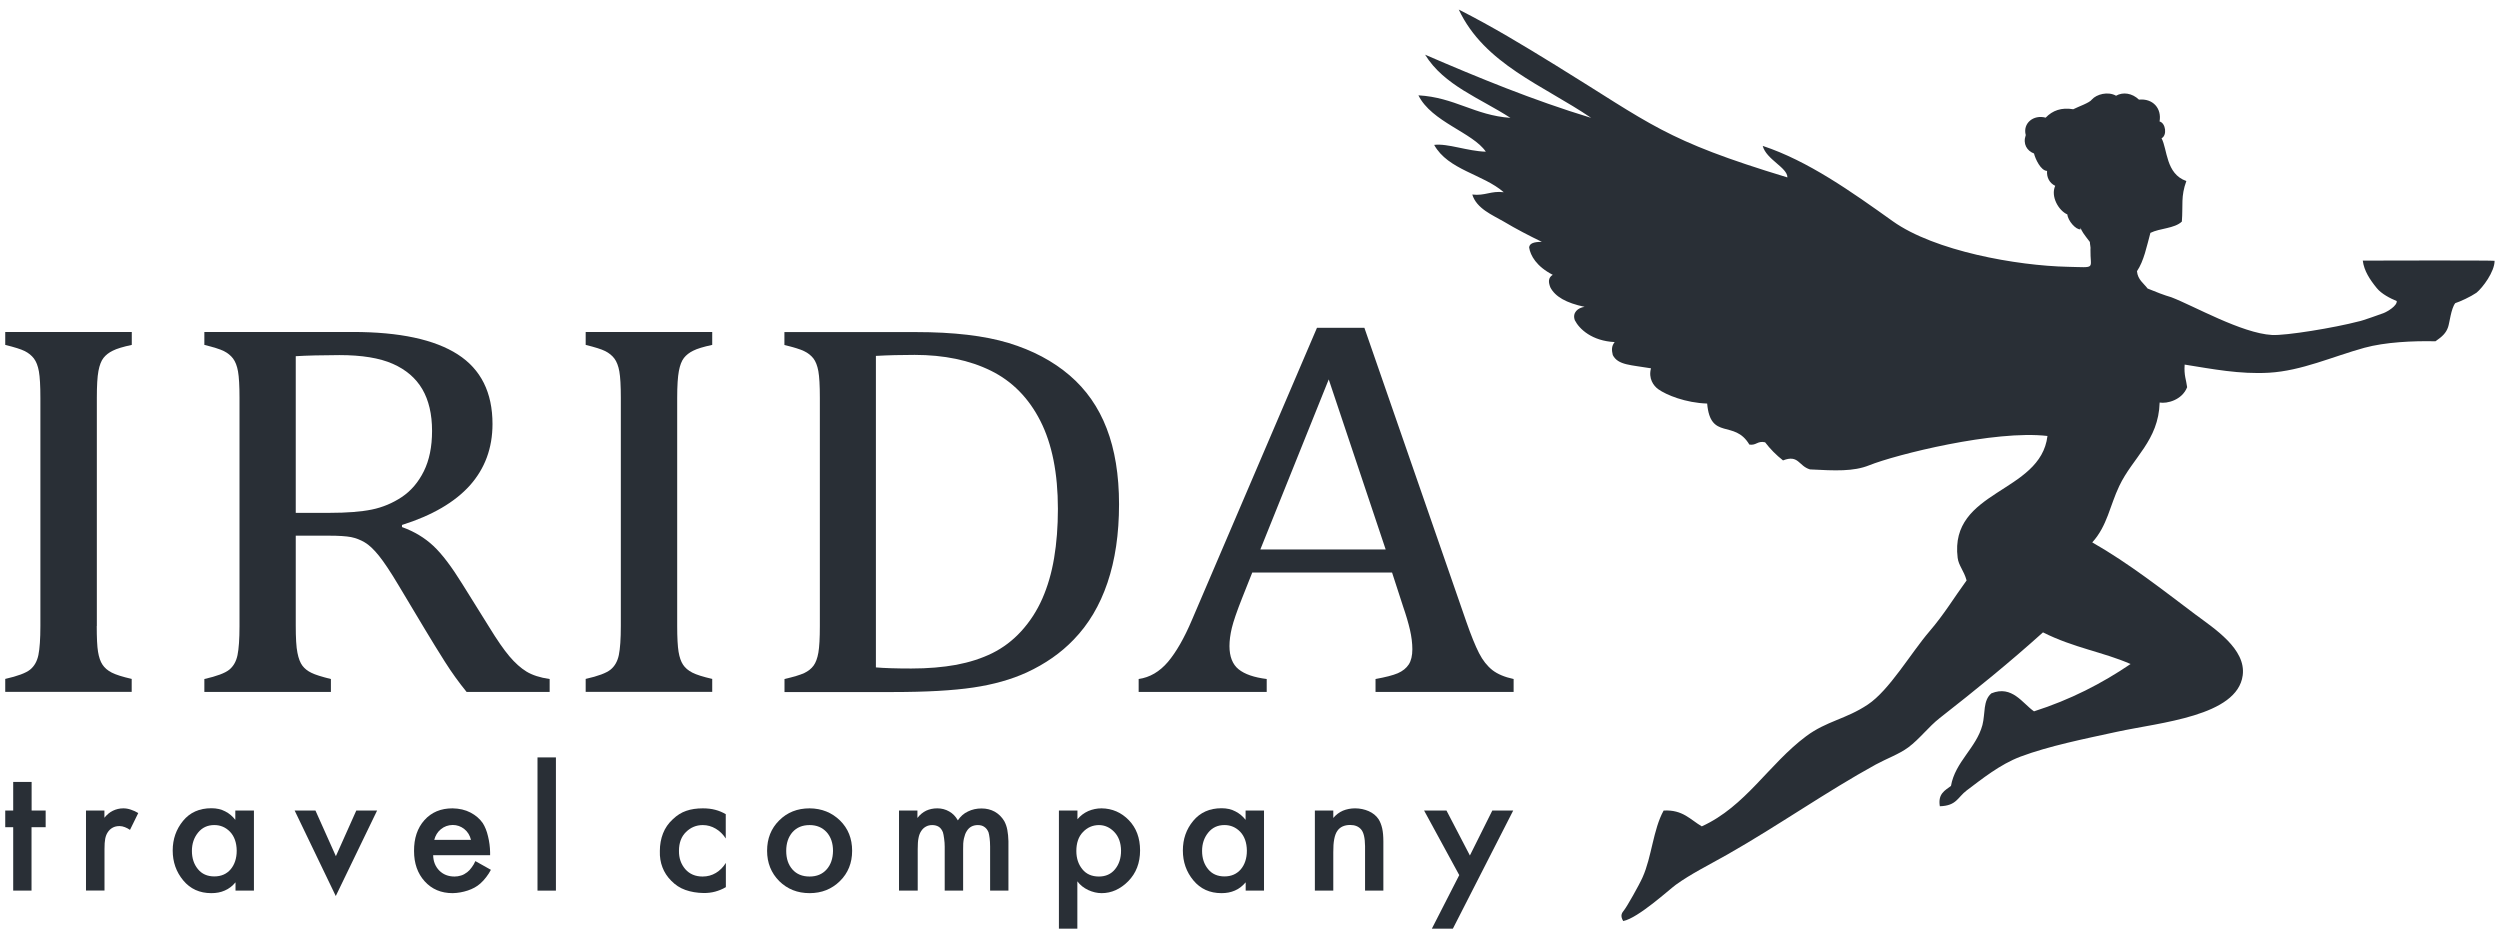 <svg width="136" height="51" viewBox="0 0 136 51" fill="none" xmlns="http://www.w3.org/2000/svg">
<g clip-path="url(#clip0_13284_871)">
<path d="M128.535 14.177C128.605 14.738 128.925 15.217 129.298 15.674C129.553 15.99 130.035 16.235 130.382 16.377C130.414 16.633 129.873 16.954 129.661 17.035C129.618 17.052 128.437 17.477 128.323 17.482C127.002 17.831 124.342 18.266 123.595 18.223C121.948 18.13 119.343 16.638 118.119 16.17C117.751 16.066 117.264 15.876 116.83 15.696C116.614 15.407 116.294 15.217 116.251 14.754C116.63 14.193 116.781 13.403 116.982 12.668C117.496 12.412 118.298 12.434 118.693 12.053C118.764 11.122 118.628 10.703 118.937 9.848C117.811 9.456 117.913 8.121 117.588 7.522C117.903 7.364 117.816 6.695 117.48 6.608C117.605 5.9 117.123 5.344 116.359 5.42C115.991 5.066 115.492 4.99 115.113 5.208C114.675 4.958 114.052 5.126 113.797 5.415C113.673 5.595 113.071 5.796 112.784 5.943C112.145 5.834 111.658 6.009 111.284 6.401C110.623 6.221 110.027 6.706 110.201 7.348C110.033 7.833 110.266 8.203 110.65 8.35C110.721 8.644 111.019 9.287 111.36 9.298C111.333 9.641 111.485 9.956 111.804 10.109C111.544 10.681 111.983 11.454 112.465 11.666C112.492 12.004 112.925 12.505 113.18 12.478C113.18 12.445 113.185 12.412 113.185 12.38C113.218 12.549 113.364 12.739 113.689 13.164C113.689 13.289 113.743 13.469 113.721 13.572C113.7 14.667 114.079 14.547 112.487 14.514C109.713 14.454 105.25 13.659 102.97 12.037C100.69 10.408 98.356 8.753 95.891 7.936C96.086 8.682 97.24 9.112 97.235 9.652C90.502 7.609 89.863 6.771 84.604 3.536C82.806 2.431 81.213 1.462 79.356 0.52C80.753 3.493 83.959 4.642 86.559 6.412C83.374 5.442 80.428 4.228 77.525 2.975C78.549 4.647 80.536 5.35 82.167 6.412C80.222 6.275 79.128 5.295 77.162 5.186C77.877 6.635 80.119 7.207 80.829 8.252C79.832 8.225 78.749 7.789 78.018 7.882C78.776 9.249 80.672 9.472 81.804 10.457C81.105 10.37 80.791 10.664 80.092 10.583C80.325 11.351 81.197 11.699 81.804 12.053C82.486 12.461 83.185 12.821 83.878 13.158C83.434 13.153 83.201 13.245 83.185 13.463C83.255 13.904 83.58 14.492 84.469 14.95C84.203 15.113 84.236 15.369 84.338 15.631C84.599 16.137 85.2 16.48 86.202 16.692C85.844 16.741 85.519 17.003 85.671 17.422C85.915 17.901 86.603 18.549 87.838 18.609C87.653 18.838 87.675 19.056 87.735 19.312C88.016 19.873 88.737 19.851 89.814 20.036C89.663 20.586 89.95 20.989 90.21 21.174C90.654 21.49 91.699 21.915 92.869 21.953C93.048 23.984 94.347 22.802 95.165 24.185C95.55 24.245 95.599 23.968 96.021 24.06C96.303 24.43 96.628 24.757 96.996 25.046C97.852 24.714 97.836 25.351 98.464 25.536C99.84 25.607 100.825 25.656 101.681 25.313C103.133 24.73 108.522 23.38 111.382 23.717C111.008 26.848 106.036 26.641 106.496 30.344C106.55 30.774 106.832 31.03 106.983 31.575C106.296 32.517 105.776 33.399 104.958 34.352C103.95 35.528 102.781 37.548 101.611 38.327C100.414 39.127 99.369 39.22 98.258 40.048C96.222 41.567 94.96 43.87 92.577 44.954C91.959 44.595 91.542 44.034 90.502 44.094C89.933 45.117 89.852 46.626 89.359 47.721C89.17 48.151 88.493 49.338 88.363 49.496C88.233 49.659 88.119 49.801 88.303 50.105C89.121 49.942 90.805 48.391 91.168 48.129C91.992 47.535 92.923 47.078 93.99 46.474C96.72 44.922 99.385 43.048 102.044 41.589C102.645 41.262 103.311 41.028 103.81 40.658C104.438 40.19 104.909 39.541 105.521 39.062C107.536 37.483 109.285 36.067 111.138 34.401C112.833 35.251 114.393 35.463 115.904 36.122C114.349 37.178 112.627 38.066 110.65 38.697C110.022 38.262 109.459 37.26 108.332 37.717C107.866 38.109 108.007 38.806 107.845 39.438C107.514 40.685 106.361 41.442 106.133 42.754C105.814 42.999 105.413 43.173 105.527 43.86C106.442 43.833 106.485 43.38 106.989 42.999C107.796 42.395 108.792 41.584 109.919 41.159C111.463 40.581 113.386 40.195 115.167 39.808C117.524 39.297 121.705 38.959 122.003 36.742C122.198 35.305 120.448 34.188 119.435 33.432C117.637 32.081 115.823 30.649 113.819 29.506C114.637 28.607 114.777 27.507 115.287 26.44C116.018 24.893 117.426 23.973 117.485 21.898C117.881 21.969 118.704 21.768 118.98 21.065C118.932 20.662 118.802 20.428 118.845 19.834C120.356 20.074 121.84 20.368 123.438 20.276C125.209 20.172 126.872 19.404 128.621 18.92C129.759 18.609 131.27 18.538 132.489 18.566C132.862 18.31 133.068 18.114 133.176 17.793C133.257 17.569 133.333 16.791 133.566 16.491C133.837 16.404 134.395 16.148 134.72 15.925C135.061 15.647 135.706 14.781 135.706 14.188C135.689 14.16 129.298 14.171 128.535 14.177Z" fill="#292F36"/>
<path d="M5.263 34.053C5.263 34.695 5.284 35.164 5.333 35.458C5.382 35.757 5.463 35.991 5.577 36.16C5.691 36.334 5.858 36.476 6.08 36.59C6.303 36.705 6.665 36.819 7.164 36.933V37.636H0.285V36.933C0.957 36.781 1.412 36.612 1.639 36.427C1.867 36.242 2.018 35.975 2.089 35.632C2.159 35.289 2.197 34.761 2.197 34.053V21.648C2.197 20.989 2.17 20.504 2.116 20.205C2.062 19.9 1.97 19.671 1.845 19.502C1.72 19.339 1.553 19.203 1.347 19.099C1.141 18.996 0.789 18.887 0.285 18.762V18.059H7.169V18.762C6.693 18.865 6.346 18.969 6.135 19.078C5.923 19.181 5.755 19.312 5.631 19.47C5.506 19.628 5.414 19.867 5.355 20.183C5.295 20.499 5.268 20.989 5.268 21.648V34.053H5.263Z" fill="#292F36"/>
<path d="M16.089 29.135V34.015C16.089 34.706 16.116 35.202 16.181 35.512C16.241 35.822 16.333 36.057 16.452 36.215C16.571 36.372 16.734 36.503 16.94 36.601C17.145 36.705 17.497 36.814 18.001 36.939V37.641H11.117V36.939C11.789 36.786 12.244 36.617 12.471 36.432C12.699 36.247 12.85 35.98 12.921 35.637C12.991 35.294 13.029 34.766 13.029 34.058V21.648C13.029 20.989 13.002 20.504 12.948 20.205C12.894 19.9 12.802 19.671 12.677 19.502C12.553 19.339 12.385 19.203 12.179 19.099C11.973 18.996 11.621 18.887 11.117 18.762V18.059H19.193C21.738 18.059 23.639 18.468 24.901 19.279C26.163 20.09 26.792 21.354 26.792 23.064C26.792 24.376 26.38 25.487 25.562 26.407C24.739 27.322 23.509 28.041 21.868 28.558V28.672C22.535 28.912 23.103 29.255 23.574 29.696C24.046 30.137 24.571 30.834 25.151 31.771L26.618 34.123C27.041 34.815 27.404 35.338 27.712 35.703C28.016 36.062 28.324 36.34 28.644 36.536C28.958 36.726 29.375 36.863 29.901 36.939V37.641H25.383C24.972 37.135 24.576 36.59 24.208 36.008C23.84 35.425 23.472 34.831 23.114 34.232L21.679 31.836C21.245 31.107 20.888 30.573 20.612 30.23C20.336 29.887 20.081 29.647 19.843 29.506C19.61 29.369 19.361 29.271 19.095 29.217C18.83 29.168 18.429 29.141 17.898 29.141H16.089V29.135ZM16.089 19.377V27.899H17.931C18.879 27.899 19.642 27.839 20.227 27.72C20.812 27.6 21.359 27.371 21.858 27.039C22.356 26.707 22.757 26.238 23.055 25.639C23.352 25.04 23.504 24.311 23.504 23.439C23.504 22.53 23.325 21.773 22.973 21.169C22.621 20.57 22.085 20.107 21.365 19.791C20.65 19.475 19.68 19.317 18.462 19.317C17.492 19.323 16.701 19.339 16.089 19.377Z" fill="#292F36"/>
<path d="M36.839 34.053C36.839 34.695 36.866 35.164 36.914 35.458C36.964 35.757 37.045 35.991 37.158 36.16C37.272 36.334 37.44 36.476 37.662 36.59C37.884 36.705 38.247 36.819 38.745 36.933V37.636H31.861V36.933C32.538 36.781 32.988 36.612 33.215 36.427C33.443 36.242 33.594 35.975 33.665 35.632C33.735 35.289 33.773 34.761 33.773 34.053V21.648C33.773 20.989 33.746 20.504 33.692 20.205C33.638 19.9 33.546 19.671 33.421 19.502C33.297 19.339 33.129 19.203 32.923 19.099C32.717 18.996 32.365 18.887 31.861 18.762V18.059H38.745V18.762C38.269 18.865 37.922 18.969 37.711 19.078C37.499 19.181 37.332 19.312 37.207 19.47C37.083 19.628 36.99 19.867 36.931 20.183C36.871 20.499 36.839 20.989 36.839 21.648V34.053Z" fill="#292F36"/>
<path d="M42.677 37.641V36.938C43.176 36.824 43.533 36.715 43.755 36.612C43.972 36.508 44.14 36.372 44.259 36.209C44.378 36.045 44.465 35.812 44.519 35.507C44.573 35.202 44.6 34.717 44.6 34.058V21.648C44.6 20.978 44.573 20.493 44.519 20.194C44.465 19.894 44.373 19.66 44.248 19.497C44.123 19.339 43.956 19.203 43.75 19.105C43.544 19.001 43.181 18.892 42.672 18.767V18.065H49.816C51.874 18.065 53.553 18.261 54.864 18.658C56.175 19.056 57.279 19.644 58.184 20.417C59.088 21.19 59.76 22.154 60.204 23.309C60.648 24.458 60.876 25.835 60.876 27.431C60.876 29.048 60.664 30.469 60.247 31.7C59.831 32.931 59.218 33.96 58.411 34.793C57.718 35.517 56.862 36.116 55.849 36.584C55.01 36.966 54.046 37.238 52.946 37.401C51.847 37.565 50.39 37.647 48.575 37.647H42.677V37.641ZM47.649 36.307C48.088 36.345 48.727 36.367 49.572 36.367C50.487 36.367 51.3 36.296 52.02 36.166C52.741 36.029 53.39 35.822 53.976 35.534C54.56 35.245 55.091 34.847 55.557 34.336C56.023 33.824 56.407 33.236 56.7 32.571C56.992 31.907 57.209 31.166 57.344 30.355C57.48 29.544 57.55 28.651 57.55 27.687C57.55 25.743 57.23 24.147 56.597 22.9C55.963 21.653 55.064 20.738 53.905 20.167C52.746 19.595 51.359 19.306 49.756 19.306C49.014 19.306 48.316 19.323 47.649 19.361V36.307Z" fill="#292F36"/>
<path d="M74.829 37.641V36.938C75.37 36.84 75.776 36.737 76.042 36.623C76.307 36.508 76.507 36.345 76.638 36.144C76.767 35.942 76.832 35.664 76.832 35.321C76.832 34.995 76.789 34.646 76.703 34.265C76.616 33.889 76.491 33.464 76.329 32.996L75.728 31.145H68.123L67.565 32.55C67.284 33.258 67.1 33.797 67.013 34.156C66.926 34.521 66.883 34.847 66.883 35.147C66.883 35.719 67.051 36.144 67.381 36.41C67.712 36.677 68.221 36.852 68.909 36.938V37.641H61.943V36.938C62.55 36.852 63.081 36.541 63.536 36.008C63.985 35.474 64.424 34.712 64.846 33.715L71.644 17.831H74.222L79.768 33.824C80.028 34.57 80.261 35.142 80.461 35.533C80.662 35.926 80.905 36.23 81.187 36.454C81.469 36.672 81.853 36.835 82.341 36.938V37.641H74.829ZM68.562 29.892H75.381L72.283 20.64L68.562 29.892Z" fill="#292F36"/>
<path d="M2.484 44.998H1.715V48.45H0.718V44.998H0.285V44.094H0.718V42.536H1.72V44.094H2.484V44.998Z" fill="#292F36"/>
<path d="M4.678 48.45V44.094H5.68V44.486C5.81 44.323 5.961 44.192 6.14 44.105C6.319 44.018 6.508 43.974 6.709 43.974C6.839 43.974 6.98 43.996 7.12 44.045C7.267 44.094 7.397 44.154 7.521 44.23L7.072 45.145C6.985 45.085 6.893 45.036 6.795 44.998C6.698 44.96 6.6 44.938 6.503 44.938C6.351 44.938 6.221 44.971 6.118 45.031C6.01 45.091 5.923 45.178 5.858 45.281C5.793 45.379 5.75 45.494 5.723 45.63C5.696 45.766 5.685 45.951 5.685 46.18V48.445H4.678V48.45Z" fill="#292F36"/>
<path d="M12.812 44.094H13.814V48.45H12.812V47.998C12.644 48.2 12.449 48.352 12.227 48.445C12.011 48.543 11.767 48.587 11.496 48.587C10.862 48.587 10.353 48.358 9.969 47.895C9.584 47.432 9.395 46.893 9.395 46.267C9.395 45.646 9.584 45.112 9.958 44.655C10.332 44.197 10.846 43.968 11.501 43.968C11.783 43.968 12.032 44.023 12.249 44.138C12.466 44.246 12.65 44.404 12.801 44.6V44.094H12.812ZM11.659 44.883C11.29 44.883 10.998 45.02 10.776 45.292C10.554 45.564 10.44 45.896 10.44 46.288C10.44 46.686 10.548 47.013 10.765 47.279C10.982 47.546 11.279 47.677 11.659 47.677C12.032 47.677 12.33 47.546 12.547 47.291C12.763 47.035 12.877 46.691 12.877 46.278C12.872 45.837 12.747 45.493 12.514 45.248C12.276 45.003 11.989 44.883 11.659 44.883Z" fill="#292F36"/>
<path d="M16.029 44.094H17.161L18.272 46.577L19.382 44.094H20.514L18.266 48.744L16.029 44.094Z" fill="#292F36"/>
<path d="M25.86 46.844L26.705 47.318C26.634 47.454 26.548 47.59 26.45 47.715C26.353 47.846 26.244 47.96 26.136 48.058C25.941 48.233 25.708 48.358 25.443 48.445C25.177 48.532 24.907 48.581 24.625 48.587C23.997 48.587 23.493 48.374 23.103 47.944C22.718 47.519 22.524 46.969 22.524 46.299C22.518 45.602 22.708 45.042 23.087 44.617C23.471 44.187 23.98 43.974 24.614 43.974C24.988 43.98 25.313 44.056 25.595 44.203C25.876 44.35 26.098 44.541 26.261 44.775C26.385 44.971 26.483 45.21 26.548 45.494C26.618 45.777 26.656 46.065 26.662 46.365V46.523H23.564C23.569 46.86 23.683 47.138 23.894 47.356C24.11 47.574 24.387 47.683 24.728 47.683C24.847 47.683 24.961 47.666 25.08 47.628C25.199 47.595 25.307 47.53 25.416 47.448C25.502 47.383 25.584 47.296 25.66 47.187C25.741 47.078 25.811 46.964 25.86 46.844ZM23.623 45.69H25.622C25.562 45.445 25.443 45.248 25.259 45.101C25.075 44.954 24.863 44.878 24.625 44.878C24.376 44.884 24.165 44.96 23.98 45.112C23.802 45.259 23.683 45.455 23.623 45.69Z" fill="#292F36"/>
<path d="M29.24 41.203H30.242V48.45H29.24V41.203Z" fill="#292F36"/>
<path d="M39.481 44.29V45.613C39.335 45.39 39.157 45.21 38.935 45.08C38.713 44.949 38.48 44.884 38.23 44.884C37.879 44.884 37.575 45.009 37.321 45.259C37.066 45.504 36.936 45.847 36.936 46.283C36.93 46.675 37.044 47.007 37.277 47.28C37.516 47.552 37.83 47.683 38.22 47.683C38.49 47.683 38.729 47.617 38.945 47.487C39.162 47.356 39.341 47.176 39.487 46.942V48.26C39.297 48.374 39.102 48.45 38.902 48.505C38.702 48.559 38.496 48.581 38.29 48.581C37.911 48.576 37.575 48.516 37.283 48.412C36.99 48.309 36.736 48.14 36.513 47.911C36.297 47.693 36.14 47.454 36.037 47.182C35.934 46.915 35.885 46.615 35.896 46.294C35.896 45.946 35.956 45.624 36.069 45.336C36.183 45.042 36.362 44.786 36.606 44.562C36.828 44.35 37.071 44.198 37.331 44.11C37.592 44.018 37.895 43.974 38.236 43.974C38.49 43.974 38.718 44.001 38.918 44.056C39.108 44.105 39.303 44.187 39.481 44.29Z" fill="#292F36"/>
<path d="M44.043 43.974C44.704 43.98 45.251 44.203 45.695 44.633C46.139 45.069 46.356 45.619 46.356 46.283C46.356 46.947 46.134 47.497 45.69 47.933C45.245 48.369 44.698 48.587 44.043 48.587C43.382 48.587 42.835 48.369 42.391 47.933C41.953 47.492 41.73 46.942 41.73 46.283C41.73 45.619 41.947 45.069 42.386 44.633C42.825 44.192 43.377 43.974 44.043 43.974ZM44.043 47.683C44.428 47.683 44.736 47.557 44.964 47.301C45.191 47.051 45.31 46.713 45.316 46.289C45.316 45.869 45.202 45.532 44.969 45.27C44.736 45.014 44.428 44.884 44.043 44.884C43.648 44.884 43.339 45.014 43.111 45.27C42.884 45.532 42.77 45.869 42.77 46.289C42.77 46.713 42.884 47.045 43.111 47.301C43.339 47.557 43.648 47.683 44.043 47.683Z" fill="#292F36"/>
<path d="M48.906 48.45V44.094H49.908V44.497C50.044 44.317 50.206 44.187 50.385 44.1C50.564 44.018 50.764 43.974 50.986 43.974C51.224 43.974 51.435 44.029 51.636 44.143C51.831 44.252 51.988 44.415 52.107 44.628C52.253 44.41 52.432 44.247 52.66 44.143C52.882 44.034 53.126 43.98 53.396 43.98C53.667 43.98 53.9 44.04 54.111 44.154C54.323 44.274 54.496 44.443 54.631 44.666C54.707 44.807 54.767 44.971 54.799 45.15C54.832 45.33 54.853 45.532 54.859 45.76V48.45H53.862V46.054C53.862 45.875 53.851 45.722 53.835 45.592C53.819 45.461 53.797 45.352 53.775 45.276C53.721 45.15 53.651 45.052 53.553 44.987C53.456 44.916 53.337 44.884 53.196 44.884C53.066 44.884 52.947 44.911 52.844 44.965C52.741 45.02 52.654 45.107 52.589 45.216C52.524 45.314 52.475 45.45 52.438 45.613C52.4 45.782 52.389 45.978 52.394 46.201V48.45H51.392V46.054C51.392 45.918 51.382 45.771 51.36 45.619C51.343 45.466 51.316 45.352 51.295 45.276C51.24 45.14 51.165 45.036 51.067 44.976C50.97 44.916 50.851 44.884 50.715 44.884C50.586 44.884 50.466 44.911 50.363 44.971C50.255 45.031 50.174 45.112 50.109 45.216C50.044 45.314 49.995 45.439 49.968 45.586C49.935 45.733 49.924 45.94 49.924 46.201V48.45H48.906Z" fill="#292F36"/>
<path d="M58.613 44.094V44.568C58.776 44.372 58.971 44.225 59.203 44.121C59.436 44.023 59.675 43.974 59.924 43.974C60.503 43.98 61.002 44.198 61.408 44.617C61.814 45.036 62.02 45.586 62.02 46.261C62.02 46.947 61.803 47.503 61.375 47.939C60.947 48.369 60.465 48.587 59.929 48.587C59.68 48.587 59.436 48.527 59.198 48.418C58.96 48.303 58.759 48.151 58.608 47.944V50.52H57.605V44.094H58.613ZM59.778 44.884C59.436 44.889 59.149 45.014 58.911 45.265C58.673 45.51 58.553 45.858 58.553 46.294C58.553 46.692 58.662 47.018 58.879 47.285C59.095 47.552 59.393 47.683 59.783 47.683C60.146 47.683 60.444 47.552 60.66 47.285C60.877 47.018 60.985 46.686 60.985 46.278C60.98 45.847 60.855 45.51 60.622 45.265C60.379 45.009 60.097 44.884 59.778 44.884Z" fill="#292F36"/>
<path d="M67.765 44.094H68.762V48.45H67.765V47.998C67.592 48.2 67.402 48.352 67.18 48.445C66.958 48.543 66.72 48.587 66.449 48.587C65.815 48.587 65.306 48.358 64.922 47.895C64.537 47.432 64.348 46.893 64.348 46.267C64.348 45.646 64.532 45.112 64.911 44.655C65.29 44.197 65.804 43.968 66.454 43.968C66.736 43.968 66.986 44.023 67.202 44.138C67.419 44.246 67.608 44.404 67.76 44.6V44.094H67.765ZM66.611 44.883C66.243 44.883 65.951 45.02 65.729 45.292C65.507 45.564 65.393 45.896 65.393 46.288C65.393 46.686 65.501 47.013 65.718 47.279C65.934 47.546 66.232 47.677 66.611 47.677C66.986 47.677 67.278 47.546 67.5 47.291C67.716 47.035 67.83 46.691 67.83 46.278C67.825 45.837 67.7 45.493 67.467 45.248C67.229 45.003 66.942 44.883 66.611 44.883Z" fill="#292F36"/>
<path d="M71.529 48.45V44.094H72.531V44.497C72.683 44.317 72.856 44.187 73.057 44.1C73.257 44.018 73.479 43.974 73.717 43.974C73.983 43.974 74.232 44.029 74.459 44.127C74.687 44.23 74.866 44.372 74.996 44.568C75.082 44.704 75.147 44.873 75.191 45.063C75.234 45.254 75.255 45.494 75.255 45.782V48.45H74.259V46.027C74.254 45.581 74.183 45.276 74.042 45.118C73.907 44.96 73.707 44.878 73.452 44.878C73.132 44.878 72.894 44.987 72.748 45.205C72.596 45.423 72.526 45.804 72.531 46.359V48.45H71.529Z" fill="#292F36"/>
<path d="M77.893 50.52L79.383 47.606L77.471 44.094H78.689L79.962 46.539L81.181 44.094H82.318L79.036 50.52H77.893Z" fill="#292F36"/>
</g>
<defs>
<clipPath id="clip0_13284_871">
<rect width="135.714" height="50" fill="white" transform="translate(0.285 0.52)"/>
</clipPath>
</defs>
</svg>
